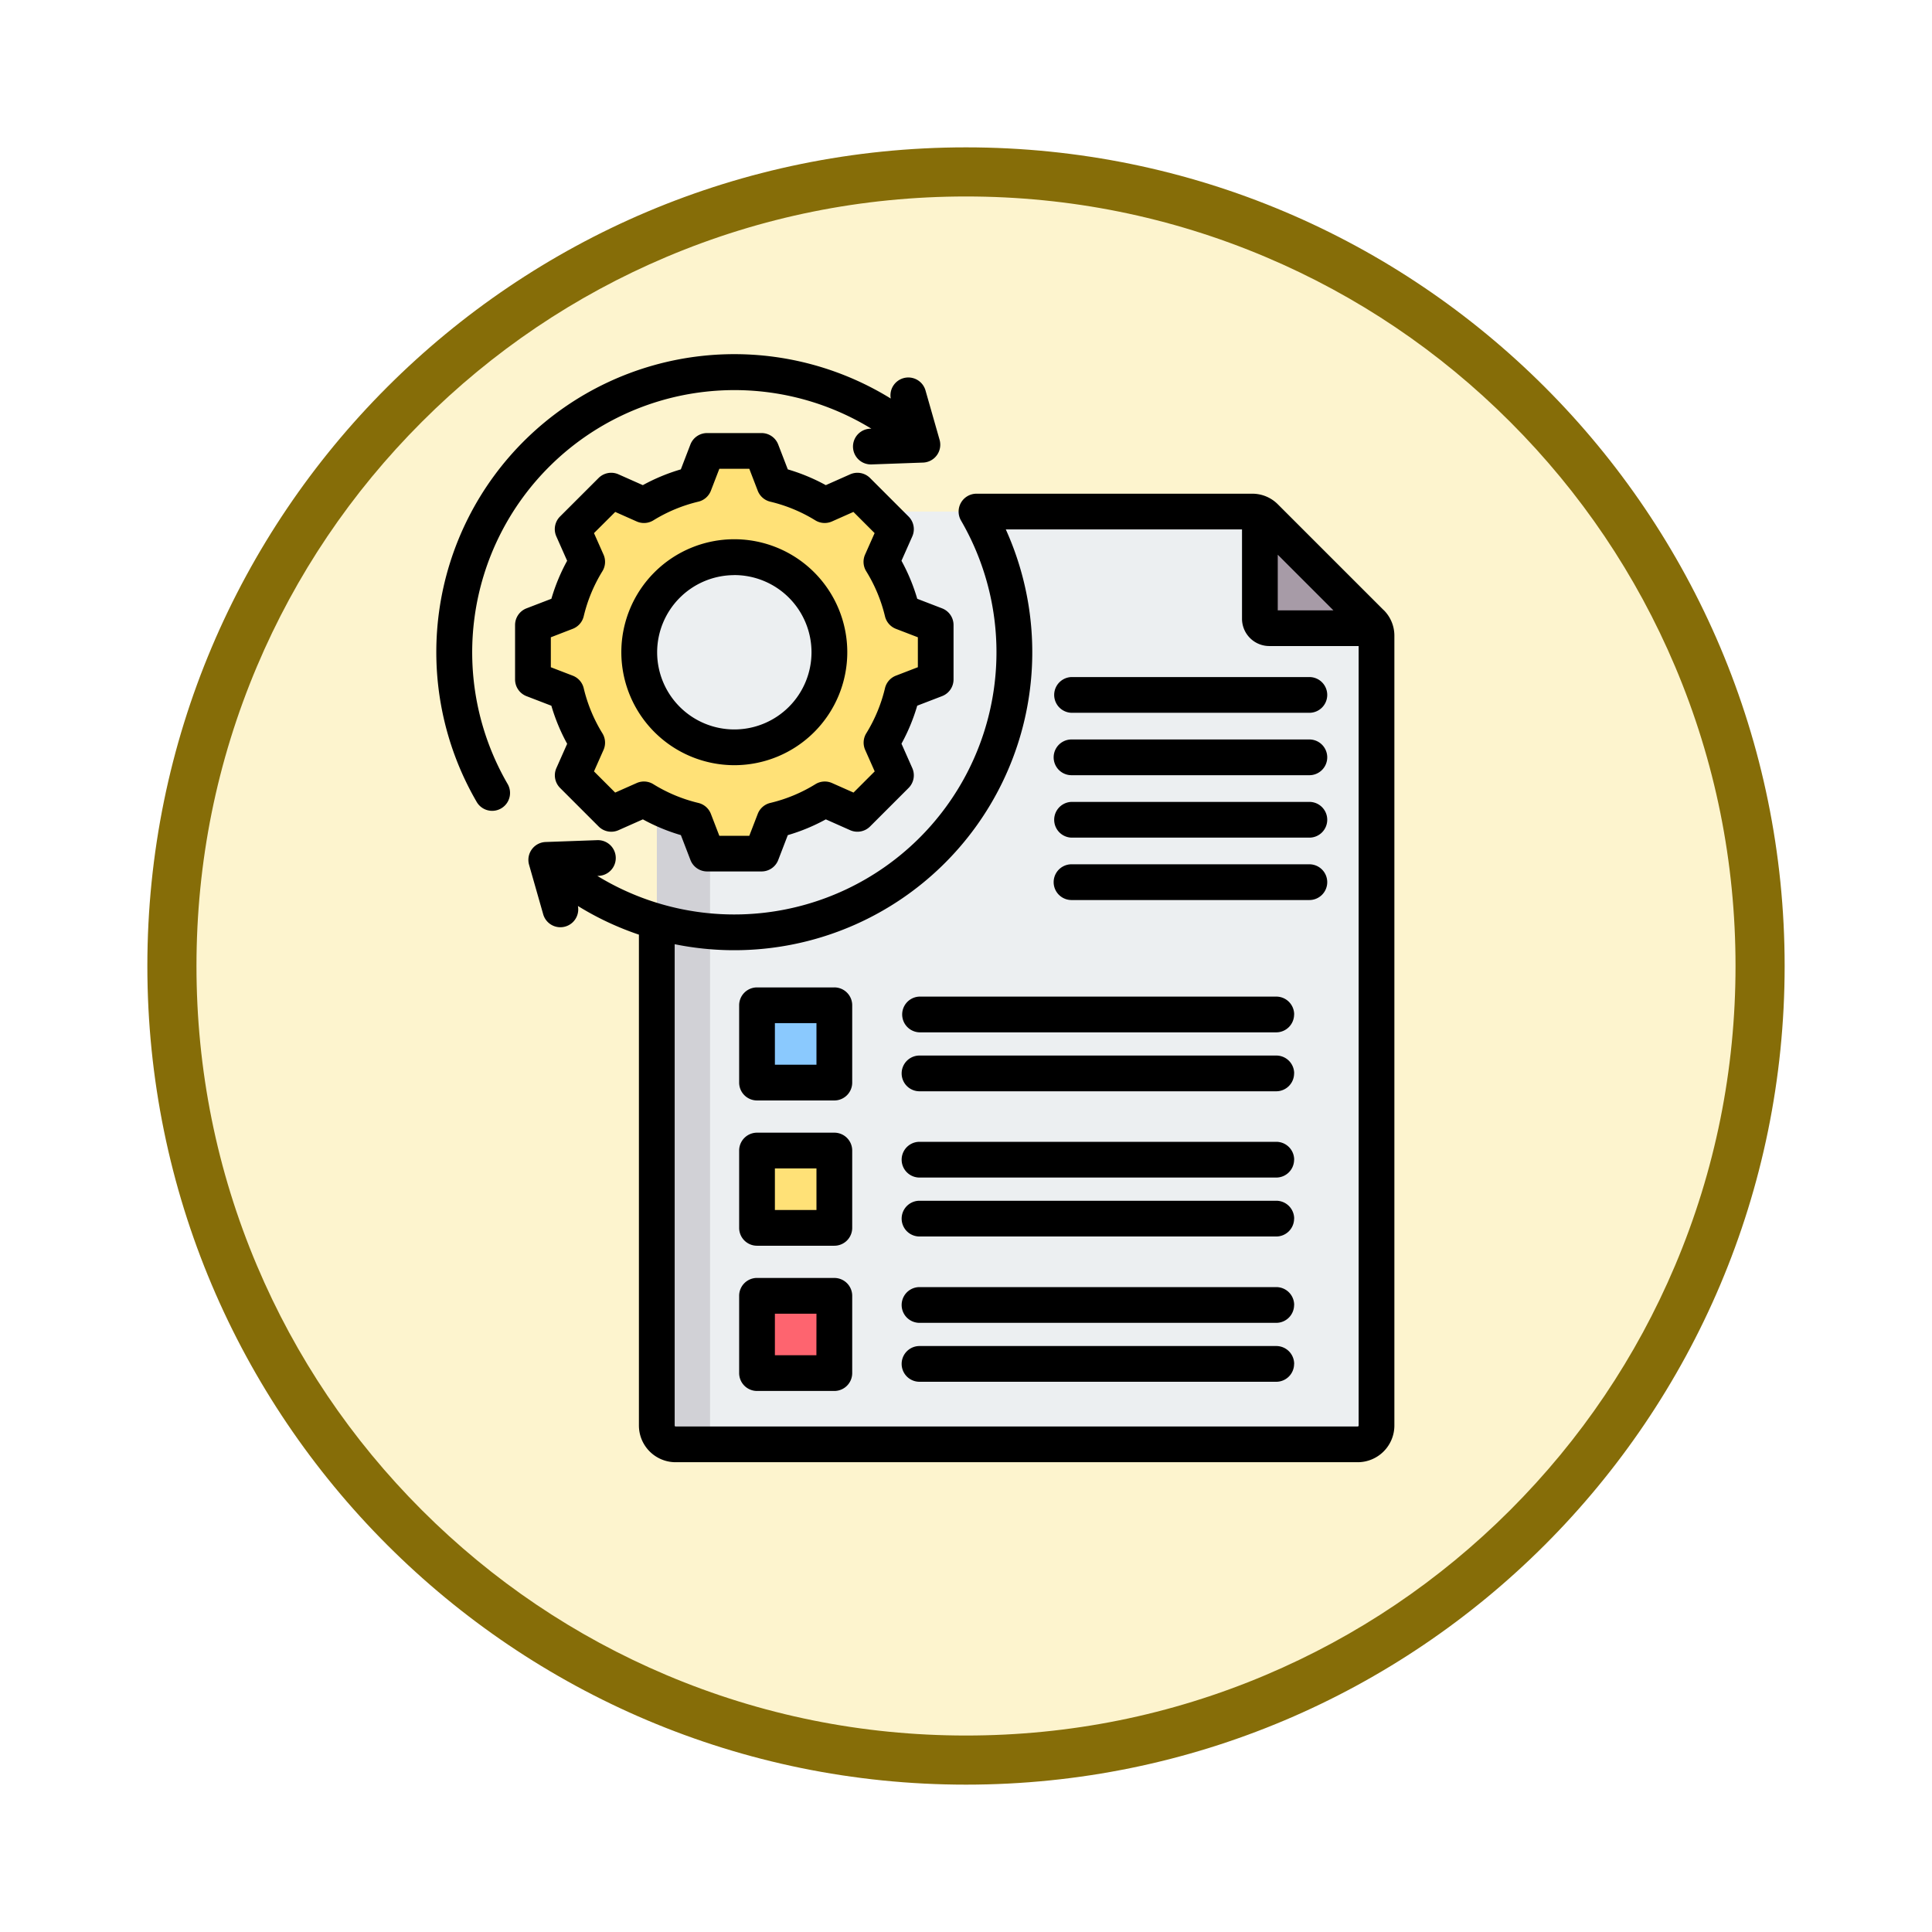 <svg xmlns="http://www.w3.org/2000/svg" xmlns:xlink="http://www.w3.org/1999/xlink" width="118" height="118" viewBox="0 0 118 118">
  <defs>
    <filter id="Trazado_982547" x="0" y="0" width="118" height="118" filterUnits="userSpaceOnUse">
      <feOffset dy="3" input="SourceAlpha"/>
      <feGaussianBlur stdDeviation="3" result="blur"/>
      <feFlood flood-opacity="0.161"/>
      <feComposite operator="in" in2="blur"/>
      <feComposite in="SourceGraphic"/>
    </filter>
  </defs>
  <g id="Grupo_1225696" data-name="Grupo 1225696" transform="translate(-320.888 -942.048)">
    <g id="Grupo_1208610" data-name="Grupo 1208610" transform="translate(329.888 948.048)">
      <g id="Grupo_1174813" data-name="Grupo 1174813">
        <g id="Grupo_1201680" data-name="Grupo 1201680">
          <g id="Grupo_1201330" data-name="Grupo 1201330">
            <g id="Grupo_1172010" data-name="Grupo 1172010">
              <g id="Grupo_1171046" data-name="Grupo 1171046">
                <g id="Grupo_1148525" data-name="Grupo 1148525">
                  <g transform="matrix(1, 0, 0, 1, -9, -6)" filter="url(#Trazado_982547)">
                    <g id="Trazado_982547-2" data-name="Trazado 982547" transform="translate(9 6)" fill="#fdf4ce">
                      <path d="M 50 98.5 C 43.452 98.5 37.1 97.218 31.122 94.689 C 25.347 92.247 20.16 88.749 15.705 84.295 C 11.251 79.84 7.753 74.653 5.311 68.878 C 2.782 62.9 1.5 56.548 1.5 50 C 1.5 43.452 2.782 37.1 5.311 31.122 C 7.753 25.347 11.251 20.16 15.705 15.705 C 20.16 11.251 25.347 7.753 31.122 5.311 C 37.1 2.782 43.452 1.5 50 1.5 C 56.548 1.5 62.9 2.782 68.878 5.311 C 74.653 7.753 79.84 11.251 84.295 15.705 C 88.749 20.16 92.247 25.347 94.689 31.122 C 97.218 37.1 98.5 43.452 98.5 50 C 98.5 56.548 97.218 62.9 94.689 68.878 C 92.247 74.653 88.749 79.84 84.295 84.295 C 79.84 88.749 74.653 92.247 68.878 94.689 C 62.9 97.218 56.548 98.5 50 98.5 Z" stroke="none"/>
                      <path d="M 50 3 C 43.654 3 37.499 4.242 31.706 6.692 C 26.11 9.059 21.083 12.449 16.766 16.766 C 12.449 21.083 9.059 26.11 6.692 31.706 C 4.242 37.499 3 43.654 3 50 C 3 56.346 4.242 62.501 6.692 68.294 C 9.059 73.89 12.449 78.917 16.766 83.234 C 21.083 87.551 26.11 90.941 31.706 93.308 C 37.499 95.758 43.654 97 50 97 C 56.346 97 62.501 95.758 68.294 93.308 C 73.89 90.941 78.917 87.551 83.234 83.234 C 87.551 78.917 90.941 73.89 93.308 68.294 C 95.758 62.501 97 56.346 97 50 C 97 43.654 95.758 37.499 93.308 31.706 C 90.941 26.11 87.551 21.083 83.234 16.766 C 78.917 12.449 73.89 9.059 68.294 6.692 C 62.501 4.242 56.346 3 50 3 M 50 0 C 77.614 0 100 22.386 100 50 C 100 77.614 77.614 100 50 100 C 22.386 100 0 77.614 0 50 C 0 22.386 22.386 0 50 0 Z" stroke="none" fill="#866d08"/>
                    </g>
                  </g>
                </g>
              </g>
            </g>
          </g>
        </g>
      </g>
    </g>
    <g id="plan_9186408" transform="translate(305.992 955.689)">
      <g id="Grupo_1225695" data-name="Grupo 1225695" transform="translate(47.451 13.9)">
        <g id="Grupo_1225693" data-name="Grupo 1225693" transform="translate(7.564 3.704)">
          <path id="Trazado_1213551" data-name="Trazado 1213551" d="M141.425,78.412h35.211a1.109,1.109,0,0,1,.812.336L183.9,85.2a1.11,1.11,0,0,1,.336.812v48.226a1.151,1.151,0,0,1-1.149,1.149h-41.66a1.151,1.151,0,0,1-1.149-1.149V79.561A1.151,1.151,0,0,1,141.425,78.412Z" transform="translate(-140.276 -78.412)" fill="#eceff1" fill-rule="evenodd"/>
          <path id="Trazado_1213552" data-name="Trazado 1213552" d="M141.425,78.412h2.1v56.972h-2.1a1.151,1.151,0,0,1-1.149-1.149V79.561A1.151,1.151,0,0,1,141.425,78.412Z" transform="translate(-140.276 -78.412)" fill="#d1d1d6" fill-rule="evenodd"/>
          <path id="Trazado_1213553" data-name="Trazado 1213553" d="M410.273,79.142a1.156,1.156,0,0,1,.336.237l6.449,6.449a1.153,1.153,0,0,1,.237.336h-6.448a.575.575,0,0,1-.574-.574Z" transform="translate(-373.438 -79.042)" fill="#a79ba7" fill-rule="evenodd"/>
          <path id="Trazado_1213554" data-name="Trazado 1213554" d="M182.083,425.642h4.143a.821.821,0,0,1,.819.819V430.6a.821.821,0,0,1-.819.819h-4.143a.821.821,0,0,1-.819-.819v-4.143A.821.821,0,0,1,182.083,425.642Z" transform="translate(-175.672 -378.27)" fill="#fe646f" fill-rule="evenodd"/>
          <path id="Trazado_1213555" data-name="Trazado 1213555" d="M186.1,425.642h.13a.821.821,0,0,1,.819.819V430.6a.821.821,0,0,1-.819.819h-4.143a.821.821,0,0,1-.819-.819v-.163h4.013a.821.821,0,0,0,.819-.819Z" transform="translate(-175.672 -378.27)" fill="#fd4755" fill-rule="evenodd"/>
          <path id="Trazado_1213556" data-name="Trazado 1213556" d="M182.083,360.6h4.143a.821.821,0,0,1,.819.819v4.143a.821.821,0,0,1-.819.819h-4.143a.821.821,0,0,1-.819-.819v-4.143A.821.821,0,0,1,182.083,360.6Z" transform="translate(-175.672 -322.104)" fill="#ffe177" fill-rule="evenodd"/>
          <path id="Trazado_1213557" data-name="Trazado 1213557" d="M186.1,360.6h.13a.821.821,0,0,1,.819.819v4.143a.821.821,0,0,1-.819.819h-4.143a.821.821,0,0,1-.819-.819V365.4h4.013a.821.821,0,0,0,.819-.819Z" transform="translate(-175.672 -322.104)" fill="#ffd064" fill-rule="evenodd"/>
          <path id="Trazado_1213558" data-name="Trazado 1213558" d="M182.083,295.565h4.143a.821.821,0,0,1,.819.819v4.143a.821.821,0,0,1-.819.819h-4.143a.821.821,0,0,1-.819-.819v-4.143A.821.821,0,0,1,182.083,295.565Z" transform="translate(-175.672 -265.939)" fill="#8ac9fe" fill-rule="evenodd"/>
          <path id="Trazado_1213559" data-name="Trazado 1213559" d="M186.1,295.565h.13a.821.821,0,0,1,.819.819v4.143a.821.821,0,0,1-.819.819h-4.143a.821.821,0,0,1-.819-.819v-.163h4.013a.821.821,0,0,0,.819-.819Z" transform="translate(-175.672 -265.939)" fill="#60b7ff" fill-rule="evenodd"/>
        </g>
        <g id="Grupo_1225694" data-name="Grupo 1225694" transform="translate(0)">
          <path id="Trazado_1213560" data-name="Trazado 1213560" d="M99.577,53.3a10.5,10.5,0,0,1,3.073,1.274l2-.887L107,56.044l-.887,2a10.493,10.493,0,0,1,1.274,3.074l2.038.784v3.329l-2.038.784a10.5,10.5,0,0,1-1.274,3.073l.887,2-2.354,2.354-2-.887a10.5,10.5,0,0,1-3.074,1.274l-.784,2.038H95.464l-.784-2.038a10.5,10.5,0,0,1-3.073-1.274l-2,.887-2.354-2.354.887-2a10.5,10.5,0,0,1-1.274-3.074l-2.038-.784V61.9l2.038-.784a10.494,10.494,0,0,1,1.274-3.074l-.887-2,2.354-2.354,2,.887A10.494,10.494,0,0,1,94.679,53.3l.784-2.038h3.329Z" transform="translate(-84.83 -51.265)" fill="#ffe177" fill-rule="evenodd"/>
          <path id="Trazado_1213561" data-name="Trazado 1213561" d="M119.909,72.547l-2,.887-.308-.307,1.872-.832Q119.69,72.427,119.909,72.547ZM127.88,53.3a10.5,10.5,0,0,1,3.073,1.274l-.568.252A13.841,13.841,0,0,0,126.88,53.3l-.784-2.038h1Zm3.074,19.247a10.5,10.5,0,0,1-3.074,1.274l-.784,2.038h-1l.784-2.038a13.837,13.837,0,0,0,3.506-1.526ZM117.6,54l.308-.308,2,.887q-.219.121-.432.252Zm14.654,0,.692-.308,2.354,2.354-.887,2a10.492,10.492,0,0,1,1.274,3.074l2.038.784v3.329l-2.038.784a10.5,10.5,0,0,1-1.274,3.073l.887,2-2.354,2.354-.692-.308,2.046-2.046-.887-2a10.5,10.5,0,0,0,1.274-3.073l2.038-.784V61.9l-2.038-.784a10.5,10.5,0,0,0-1.274-3.074l.887-2Z" transform="translate(-113.133 -51.263)" fill="#ffd064" fill-rule="evenodd"/>
          <ellipse id="Elipse_12945" data-name="Elipse 12945" cx="5.805" cy="5.805" rx="5.805" ry="5.805" transform="translate(4.72 9.152) rotate(-22.514)" fill="#eceff1"/>
          <path id="Trazado_1213562" data-name="Trazado 1213562" d="M138.23,98.858a5.8,5.8,0,0,0,0,11.61q.233,0,.462-.018a5.805,5.805,0,0,1,0-11.573q-.229-.018-.462-.018Z" transform="translate(-125.932 -92.365)" fill="#d1d1d6" fill-rule="evenodd"/>
        </g>
      </g>
      <path id="Trazado_1213563" data-name="Trazado 1213563" d="M95.959,36.427a1.091,1.091,0,0,1-1.091,1.092H80.341a1.092,1.092,0,0,1,0-2.183H94.868A1.091,1.091,0,0,1,95.959,36.427Zm0,3.812a1.091,1.091,0,0,1-1.091,1.091H80.341a1.091,1.091,0,0,1,0-2.183H94.868A1.091,1.091,0,0,1,95.959,40.24Zm0-7.625a1.091,1.091,0,0,1-1.091,1.092H80.341a1.091,1.091,0,0,1,0-2.183H94.868A1.091,1.091,0,0,1,95.959,32.615Zm0-3.812a1.091,1.091,0,0,1-1.091,1.092H80.341a1.092,1.092,0,0,1,0-2.183H94.868A1.091,1.091,0,0,1,95.959,28.8Zm-31.2,40.331H62.224V66.595h2.539Zm1.092-4.722H61.133A1.091,1.091,0,0,0,60.041,65.5v4.722a1.092,1.092,0,0,0,1.092,1.092h4.722a1.091,1.091,0,0,0,1.091-1.092V65.5A1.091,1.091,0,0,0,65.855,64.412Zm28.084,5.251a1.091,1.091,0,0,1-1.092,1.091H71.057a1.091,1.091,0,1,1,0-2.183h21.79A1.092,1.092,0,0,1,93.939,69.663Zm0-3.6a1.092,1.092,0,0,1-1.092,1.092H71.057a1.091,1.091,0,1,1,0-2.183h21.79A1.091,1.091,0,0,1,93.939,66.066Zm0-8.873a1.091,1.091,0,0,1-1.092,1.091H71.057a1.091,1.091,0,1,1,0-2.183h21.79A1.092,1.092,0,0,1,93.939,57.193Zm0,3.6a1.091,1.091,0,0,1-1.092,1.091H71.057a1.091,1.091,0,1,1,0-2.183h21.79A1.092,1.092,0,0,1,93.939,60.79Zm0-12.47a1.092,1.092,0,0,1-1.092,1.092H71.057a1.092,1.092,0,0,1,0-2.183h21.79A1.092,1.092,0,0,1,93.939,48.32Zm0,3.6a1.092,1.092,0,0,1-1.092,1.092H71.057a1.091,1.091,0,1,1,0-2.183h21.79A1.091,1.091,0,0,1,93.939,51.917ZM64.763,60.261H62.224V57.722h2.539Zm1.092-4.722H61.133a1.092,1.092,0,0,0-1.092,1.092v4.722a1.091,1.091,0,0,0,1.092,1.091h4.722a1.091,1.091,0,0,0,1.091-1.091V56.631A1.091,1.091,0,0,0,65.855,55.539Zm-1.092-4.151H62.224V48.849h2.539Zm1.092-4.721H61.133a1.091,1.091,0,0,0-1.092,1.091v4.722a1.091,1.091,0,0,0,1.092,1.091h4.722a1.091,1.091,0,0,0,1.091-1.091V47.757A1.091,1.091,0,0,0,65.855,46.666ZM59.745,21.483A4.714,4.714,0,1,1,55.032,26.2a4.719,4.719,0,0,1,4.713-4.714Zm0,11.611a6.9,6.9,0,1,0-6.9-6.9A6.905,6.905,0,0,0,59.745,33.094ZM48.539,25.282v1.83l1.338.515a1.091,1.091,0,0,1,.67.765,9.38,9.38,0,0,0,1.142,2.755,1.092,1.092,0,0,1,.068,1.015l-.582,1.311,1.294,1.294,1.313-.582a1.089,1.089,0,0,1,1.015.068A9.393,9.393,0,0,0,57.55,35.4a1.091,1.091,0,0,1,.765.67l.516,1.338H60.66l.516-1.338a1.093,1.093,0,0,1,.765-.67A9.387,9.387,0,0,0,64.7,34.254a1.091,1.091,0,0,1,1.015-.069l1.311.582,1.294-1.294-.582-1.312a1.09,1.09,0,0,1,.068-1.015,9.4,9.4,0,0,0,1.142-2.754,1.09,1.09,0,0,1,.669-.766l1.339-.516V25.282l-1.338-.515a1.093,1.093,0,0,1-.67-.766A9.385,9.385,0,0,0,67.8,21.246a1.091,1.091,0,0,1-.068-1.015l.582-1.312-1.294-1.294-1.312.583a1.094,1.094,0,0,1-1.015-.068A9.378,9.378,0,0,0,61.942,17a1.091,1.091,0,0,1-.766-.67L60.66,14.99H58.831l-.516,1.339a1.091,1.091,0,0,1-.766.67A9.375,9.375,0,0,0,54.8,18.141a1.094,1.094,0,0,1-1.015.068l-1.312-.583L51.175,18.92l.582,1.312a1.09,1.09,0,0,1-.068,1.015A9.393,9.393,0,0,0,50.547,24a1.092,1.092,0,0,1-.67.765Zm1,6.5-.66,1.487a1.091,1.091,0,0,0,.225,1.215l2.354,2.354a1.091,1.091,0,0,0,1.215.226l1.488-.661a11.547,11.547,0,0,0,2.321.962l.584,1.519a1.091,1.091,0,0,0,1.018.7H61.41a1.09,1.09,0,0,0,1.018-.7l.584-1.518a11.537,11.537,0,0,0,2.322-.963l1.487.661a1.093,1.093,0,0,0,1.215-.226l2.354-2.354a1.091,1.091,0,0,0,.225-1.215l-.66-1.488a11.554,11.554,0,0,0,.962-2.321l1.518-.584a1.091,1.091,0,0,0,.7-1.018V24.533a1.09,1.09,0,0,0-.7-1.018l-1.517-.584a11.583,11.583,0,0,0-.963-2.322l.66-1.487a1.09,1.09,0,0,0-.225-1.214l-2.354-2.354a1.092,1.092,0,0,0-1.215-.225l-1.488.661a11.6,11.6,0,0,0-2.321-.963l-.585-1.518a1.09,1.09,0,0,0-1.018-.7H58.081a1.091,1.091,0,0,0-1.018.7l-.584,1.518a11.578,11.578,0,0,0-2.321.963l-1.488-.661a1.092,1.092,0,0,0-1.215.225L49.1,17.907a1.09,1.09,0,0,0-.225,1.214l.66,1.488a11.545,11.545,0,0,0-.962,2.321l-1.518.584a1.09,1.09,0,0,0-.7,1.018v3.329a1.091,1.091,0,0,0,.7,1.018l1.517.584a11.557,11.557,0,0,0,.963,2.322ZM45.9,34.242a16.017,16.017,0,0,1,22.216-21.7l-.076,0a1.092,1.092,0,0,0,.038,2.183h.04l3.154-.113a1.092,1.092,0,0,0,1.011-1.39l-.866-3.035A1.091,1.091,0,0,0,69.3,10.7,18.2,18.2,0,0,0,44.012,35.34a1.092,1.092,0,0,0,1.887-1.1ZM97.82,73.483a.059.059,0,0,0,.057-.057V25.817H92.42a1.668,1.668,0,0,1-1.666-1.666V18.695H76.327a18.2,18.2,0,0,1-18.487,25.6q-.878-.092-1.737-.267v29.4a.059.059,0,0,0,.057.057H97.82ZM92.937,20.238l3.4,3.4h-3.4ZM99.4,23.617l-6.449-6.448a2.195,2.195,0,0,0-1.584-.656H74.536a1.092,1.092,0,0,0-.943,1.641,16.017,16.017,0,0,1-22.217,21.7l.077,0a1.091,1.091,0,1,0-.078-2.181l-3.154.113a1.092,1.092,0,0,0-1.011,1.39l.866,3.035a1.091,1.091,0,0,0,2.117-.518,18.041,18.041,0,0,0,3.726,1.751V73.426a2.243,2.243,0,0,0,2.24,2.24H97.82a2.243,2.243,0,0,0,2.24-2.24V25.2a2.2,2.2,0,0,0-.656-1.584Z" transform="translate(0 0)" fill-rule="evenodd"/>
    </g>
  </g>
</svg>
